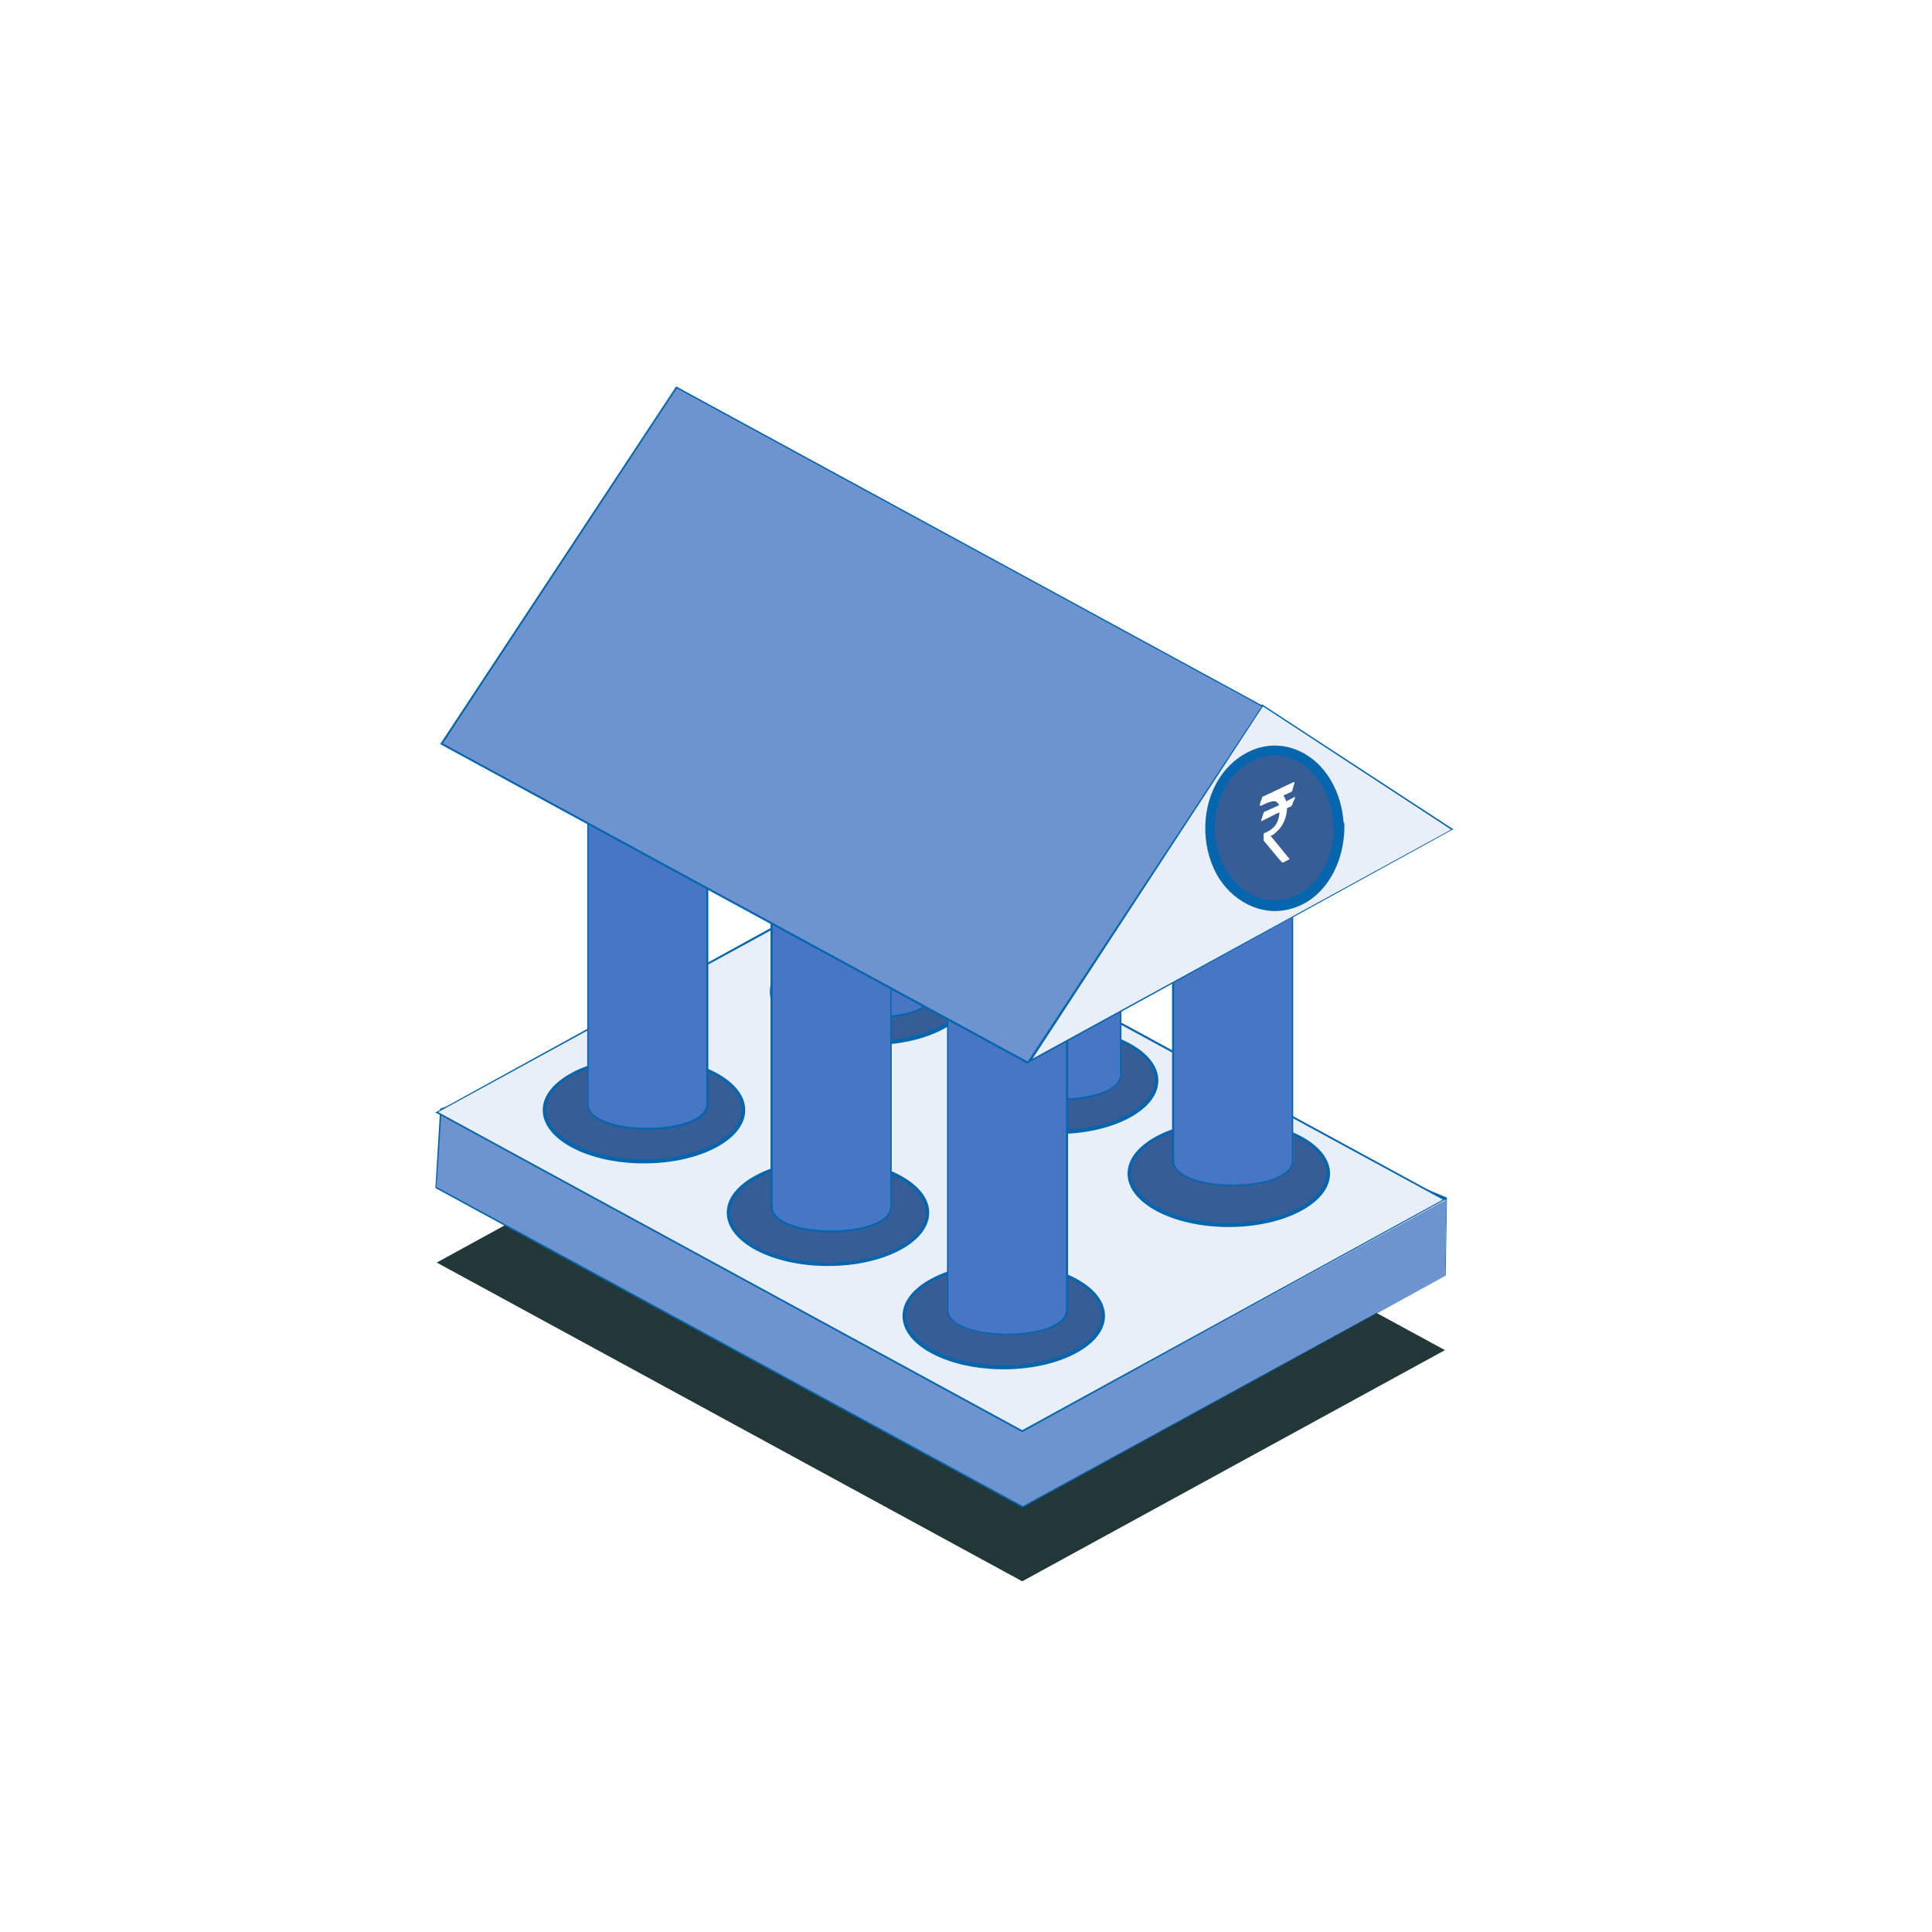 <svg width="40" height="40" viewBox="0 0 40 40" fill="none" xmlns="http://www.w3.org/2000/svg">
<rect width="40" height="40" fill="white"/>
<g clip-path="url(#clip0_1202_5112)">
<path d="M29.916 27.953L21.164 32.739L9.042 26.14L17.78 21.354L29.916 27.953Z" fill="#223838"/>
<path d="M29.916 26.409L21.164 31.196L9.042 24.582L9.127 22.968L17.78 19.796L29.944 24.809L29.916 26.409Z" fill="#6E94D0"/>
<path d="M21.164 31.21L9.014 24.597L9.113 22.954L17.78 19.782L29.958 24.795L29.93 26.41L21.178 31.21H21.164ZM9.057 24.583L21.178 31.182L29.916 26.41L29.944 24.838L17.794 19.839L9.142 22.983L9.042 24.583H9.057Z" fill="#0565AD"/>
<path d="M29.916 24.852L21.164 29.638L9.042 23.025L17.78 18.238L29.916 24.852Z" fill="#E9EFF8"/>
<path d="M21.164 29.652L9 23.025H9.028L17.78 18.21L29.944 24.837H29.916L21.164 29.652ZM9.071 23.025L21.164 29.61L29.873 24.837L17.78 18.267L9.071 23.025Z" fill="#0565AD"/>
<path d="M13.333 24.059C14.475 24.059 15.401 23.577 15.401 22.983C15.401 22.388 14.475 21.906 13.333 21.906C12.191 21.906 11.266 22.388 11.266 22.983C11.266 23.577 12.191 24.059 13.333 24.059Z" fill="#375D97"/>
<path d="M13.333 24.087C12.172 24.087 11.237 23.591 11.237 22.983C11.237 22.374 12.186 21.878 13.333 21.878C14.48 21.878 15.429 22.374 15.429 22.983C15.429 23.591 14.494 24.087 13.333 24.087ZM13.333 21.935C12.214 21.935 11.308 22.402 11.308 22.968C11.308 23.535 12.214 24.002 13.333 24.002C14.452 24.002 15.358 23.535 15.358 22.968C15.358 22.402 14.452 21.935 13.333 21.935Z" fill="#0565AD"/>
<path d="M17.129 26.183C18.27 26.183 19.196 25.701 19.196 25.107C19.196 24.512 18.27 24.03 17.129 24.03C15.987 24.03 15.061 24.512 15.061 25.107C15.061 25.701 15.987 26.183 17.129 26.183Z" fill="#375D97"/>
<path d="M17.142 26.211C15.981 26.211 15.047 25.715 15.047 25.107C15.047 24.498 15.995 24.002 17.142 24.002C18.29 24.002 19.238 24.498 19.238 25.107C19.238 25.715 18.304 26.211 17.142 26.211ZM17.142 24.073C16.024 24.073 15.117 24.54 15.117 25.107C15.117 25.673 16.024 26.14 17.142 26.14C18.261 26.14 19.168 25.673 19.168 25.107C19.168 24.54 18.261 24.073 17.142 24.073Z" fill="#0565AD"/>
<path d="M20.782 28.307C21.924 28.307 22.849 27.825 22.849 27.23C22.849 26.636 21.924 26.154 20.782 26.154C19.64 26.154 18.714 26.636 18.714 27.23C18.714 27.825 19.64 28.307 20.782 28.307Z" fill="#375D97"/>
<path d="M20.782 28.35C19.621 28.35 18.686 27.854 18.686 27.245C18.686 26.636 19.621 26.141 20.782 26.141C21.943 26.141 22.878 26.636 22.878 27.245C22.878 27.854 21.929 28.35 20.782 28.35ZM20.782 26.197C19.663 26.197 18.757 26.665 18.757 27.231C18.757 27.797 19.663 28.265 20.782 28.265C21.901 28.265 22.807 27.797 22.807 27.231C22.807 26.665 21.901 26.197 20.782 26.197Z" fill="#0565AD"/>
<path d="M21.887 23.436C23.029 23.436 23.954 22.954 23.954 22.359C23.954 21.765 23.029 21.283 21.887 21.283C20.745 21.283 19.819 21.765 19.819 22.359C19.819 22.954 20.745 23.436 21.887 23.436Z" fill="#375D97"/>
<path d="M21.887 23.478C20.725 23.478 19.791 22.982 19.791 22.373C19.791 21.764 20.725 21.269 21.887 21.269C23.048 21.269 23.982 21.764 23.982 22.373C23.982 22.982 23.034 23.478 21.887 23.478ZM21.887 21.325C20.768 21.325 19.862 21.793 19.862 22.359C19.862 22.925 20.768 23.393 21.887 23.393C23.005 23.393 23.912 22.925 23.912 22.359C23.912 21.793 23.005 21.325 21.887 21.325Z" fill="#0565AD"/>
<path d="M20.725 22.246V14.315H23.203V22.246C23.203 22.925 20.725 22.925 20.725 22.246Z" fill="#4776C4"/>
<path d="M21.971 22.784C21.363 22.784 20.711 22.614 20.711 22.246V14.302H23.218V22.246C23.218 22.614 22.566 22.784 21.957 22.784H21.971ZM20.754 14.344V22.246C20.754 22.572 21.363 22.742 21.971 22.742C22.58 22.742 23.189 22.572 23.189 22.246V14.344H20.754Z" fill="#0565AD"/>
<path d="M18.035 21.595C19.177 21.595 20.102 21.113 20.102 20.519C20.102 19.924 19.177 19.442 18.035 19.442C16.893 19.442 15.967 19.924 15.967 20.519C15.967 21.113 16.893 21.595 18.035 21.595Z" fill="#375D97"/>
<path d="M18.035 21.637C16.874 21.637 15.939 21.141 15.939 20.532C15.939 19.923 16.888 19.428 18.035 19.428C19.182 19.428 20.131 19.923 20.131 20.532C20.131 21.141 19.196 21.637 18.035 21.637ZM18.035 19.484C16.916 19.484 16.01 19.952 16.01 20.518C16.01 21.085 16.916 21.552 18.035 21.552C19.154 21.552 20.06 21.085 20.06 20.518C20.06 19.952 19.154 19.484 18.035 19.484Z" fill="#0565AD"/>
<path d="M16.873 20.547V12.631H19.352V20.561C19.352 21.241 16.873 21.241 16.873 20.561V20.547Z" fill="#4776C4"/>
<path d="M18.12 21.085C17.511 21.085 16.859 20.915 16.859 20.547V12.602H19.366V20.547C19.366 20.915 18.715 21.085 18.105 21.085H18.12ZM16.888 12.645V20.547C16.888 20.873 17.497 21.043 18.105 21.043C18.715 21.043 19.323 20.873 19.323 20.547V12.645H16.888Z" fill="#0565AD"/>
<path d="M25.441 25.361C26.583 25.361 27.509 24.88 27.509 24.285C27.509 23.691 26.583 23.209 25.441 23.209C24.299 23.209 23.373 23.691 23.373 24.285C23.373 24.88 24.299 25.361 25.441 25.361Z" fill="#375D97"/>
<path d="M25.441 25.404C24.28 25.404 23.345 24.908 23.345 24.299C23.345 23.69 24.28 23.194 25.441 23.194C26.602 23.194 27.537 23.69 27.537 24.299C27.537 24.908 26.588 25.404 25.441 25.404ZM25.441 23.251C24.322 23.251 23.416 23.718 23.416 24.285C23.416 24.851 24.322 25.319 25.441 25.319C26.56 25.319 27.466 24.851 27.466 24.285C27.466 23.718 26.56 23.251 25.441 23.251Z" fill="#0565AD"/>
<path d="M24.294 24.031V16.101H26.772V24.031C26.772 24.71 24.294 24.71 24.294 24.031Z" fill="#4776C4"/>
<path d="M25.526 24.554C24.917 24.554 24.266 24.384 24.266 24.03V16.086H26.772V24.03C26.772 24.398 26.121 24.554 25.512 24.554H25.526ZM24.308 16.128V24.03C24.308 24.356 24.917 24.526 25.526 24.526C26.135 24.526 26.744 24.356 26.744 24.03V16.128H24.308Z" fill="#0565AD"/>
<path d="M12.172 22.855V14.925H14.65V22.855C14.65 23.535 12.172 23.535 12.172 22.855Z" fill="#4776C4"/>
<path d="M13.418 23.393C12.809 23.393 12.158 23.223 12.158 22.869V14.925H14.665V22.869C14.665 23.237 14.013 23.393 13.404 23.393H13.418ZM12.186 14.953V22.855C12.186 23.181 12.795 23.351 13.404 23.351C14.013 23.351 14.622 23.181 14.622 22.855V14.953H12.186Z" fill="#0565AD"/>
<path d="M15.981 24.994V17.064H18.46V24.994C18.46 25.673 15.981 25.673 15.981 24.994Z" fill="#4776C4"/>
<path d="M17.213 25.517C16.605 25.517 15.953 25.347 15.953 24.993V17.049H18.46V24.993C18.46 25.361 17.808 25.517 17.199 25.517H17.213ZM15.996 17.077V24.979C15.996 25.305 16.605 25.475 17.213 25.475C17.822 25.475 18.431 25.305 18.431 24.979V17.077H15.996Z" fill="#0565AD"/>
<path d="M19.621 27.118V19.188H22.099V27.118C22.099 27.797 19.621 27.797 19.621 27.118Z" fill="#4776C4"/>
<path d="M20.867 27.641C20.258 27.641 19.607 27.471 19.607 27.117V19.173H22.113V27.117C22.113 27.485 21.462 27.641 20.853 27.641H20.867ZM19.635 19.215V27.117C19.635 27.443 20.244 27.613 20.853 27.613C21.462 27.613 22.071 27.443 22.071 27.117V19.215H19.635Z" fill="#0565AD"/>
<path d="M30.057 17.191L21.306 21.977L26.121 14.613L30.057 17.191Z" fill="#E9EFF8"/>
<path d="M21.263 22.02L21.306 21.963L26.121 14.585H26.135L30.1 17.176H30.072L21.263 22.02ZM26.135 14.642L21.377 21.92L30.043 17.176L26.149 14.627L26.135 14.642Z" fill="#0565AD"/>
<path d="M26.135 14.627L21.278 22.005L9.142 15.406L14.013 8.028L26.135 14.627Z" fill="#6E94D0"/>
<path d="M21.292 22.034L9.113 15.406L13.999 8L26.149 14.613L21.278 22.02L21.292 22.034ZM9.17 15.392L21.278 21.977L26.121 14.627L14.013 8.042L9.17 15.392Z" fill="#0565AD"/>
<path d="M26.404 18.734C27.139 18.734 27.735 18.017 27.735 17.133C27.735 16.25 27.139 15.533 26.404 15.533C25.669 15.533 25.073 16.25 25.073 17.133C25.073 18.017 25.669 18.734 26.404 18.734Z" fill="#375D97"/>
<path d="M27.622 17.077C27.622 17.643 27.395 18.252 26.871 18.521C26.347 18.79 25.795 18.578 25.469 18.139C25.115 17.657 25.059 16.978 25.299 16.44C25.512 15.944 26.022 15.547 26.574 15.661C27.225 15.788 27.579 16.468 27.608 17.077C27.608 17.218 27.82 17.218 27.82 17.077C27.792 16.425 27.452 15.76 26.829 15.519C26.206 15.278 25.583 15.59 25.243 16.114C24.875 16.695 24.86 17.488 25.186 18.096C25.484 18.635 26.093 18.989 26.716 18.819C27.466 18.62 27.849 17.813 27.834 17.077C27.834 16.935 27.622 16.935 27.622 17.077Z" fill="#0565AD"/>
<path d="M26.305 17.304C26.446 17.474 26.574 17.63 26.701 17.786C26.659 17.814 26.616 17.828 26.574 17.857C26.574 17.857 26.56 17.857 26.545 17.857C26.418 17.715 26.291 17.559 26.163 17.403C26.163 17.403 26.163 17.389 26.163 17.375C26.163 17.347 26.163 17.318 26.163 17.29C26.163 17.262 26.163 17.248 26.177 17.248C26.22 17.233 26.262 17.205 26.291 17.191C26.333 17.163 26.39 17.12 26.418 17.064C26.46 17.007 26.475 16.936 26.489 16.851C26.489 16.823 26.489 16.823 26.475 16.823C26.361 16.879 26.248 16.936 26.135 16.993C26.135 16.993 26.121 16.993 26.106 17.007C26.121 16.936 26.149 16.879 26.163 16.823C26.163 16.823 26.163 16.823 26.177 16.809C26.276 16.766 26.361 16.724 26.46 16.681H26.475C26.475 16.681 26.475 16.667 26.475 16.653C26.432 16.582 26.39 16.582 26.319 16.596C26.248 16.61 26.177 16.653 26.106 16.681C26.106 16.681 26.092 16.681 26.078 16.681C26.092 16.61 26.121 16.554 26.135 16.497C26.361 16.398 26.574 16.285 26.8 16.186C26.8 16.186 26.8 16.2 26.8 16.214C26.786 16.256 26.772 16.313 26.758 16.355C26.758 16.384 26.744 16.384 26.73 16.398C26.673 16.426 26.63 16.44 26.574 16.469C26.574 16.483 26.588 16.497 26.602 16.511C26.602 16.54 26.616 16.554 26.63 16.582C26.63 16.596 26.63 16.596 26.645 16.582C26.701 16.554 26.758 16.525 26.814 16.497C26.814 16.54 26.786 16.568 26.772 16.61C26.758 16.667 26.73 16.709 26.701 16.709C26.687 16.709 26.659 16.724 26.645 16.738C26.645 16.738 26.645 16.738 26.645 16.766C26.63 16.936 26.574 17.064 26.475 17.177C26.432 17.219 26.39 17.262 26.347 17.29L26.305 17.304Z" fill="white"/>
</g>
<defs>
<clipPath id="clip0_1202_5112">
<rect width="21.1" height="24.739" fill="white" transform="translate(9 8)"/>
</clipPath>
</defs>
</svg>
